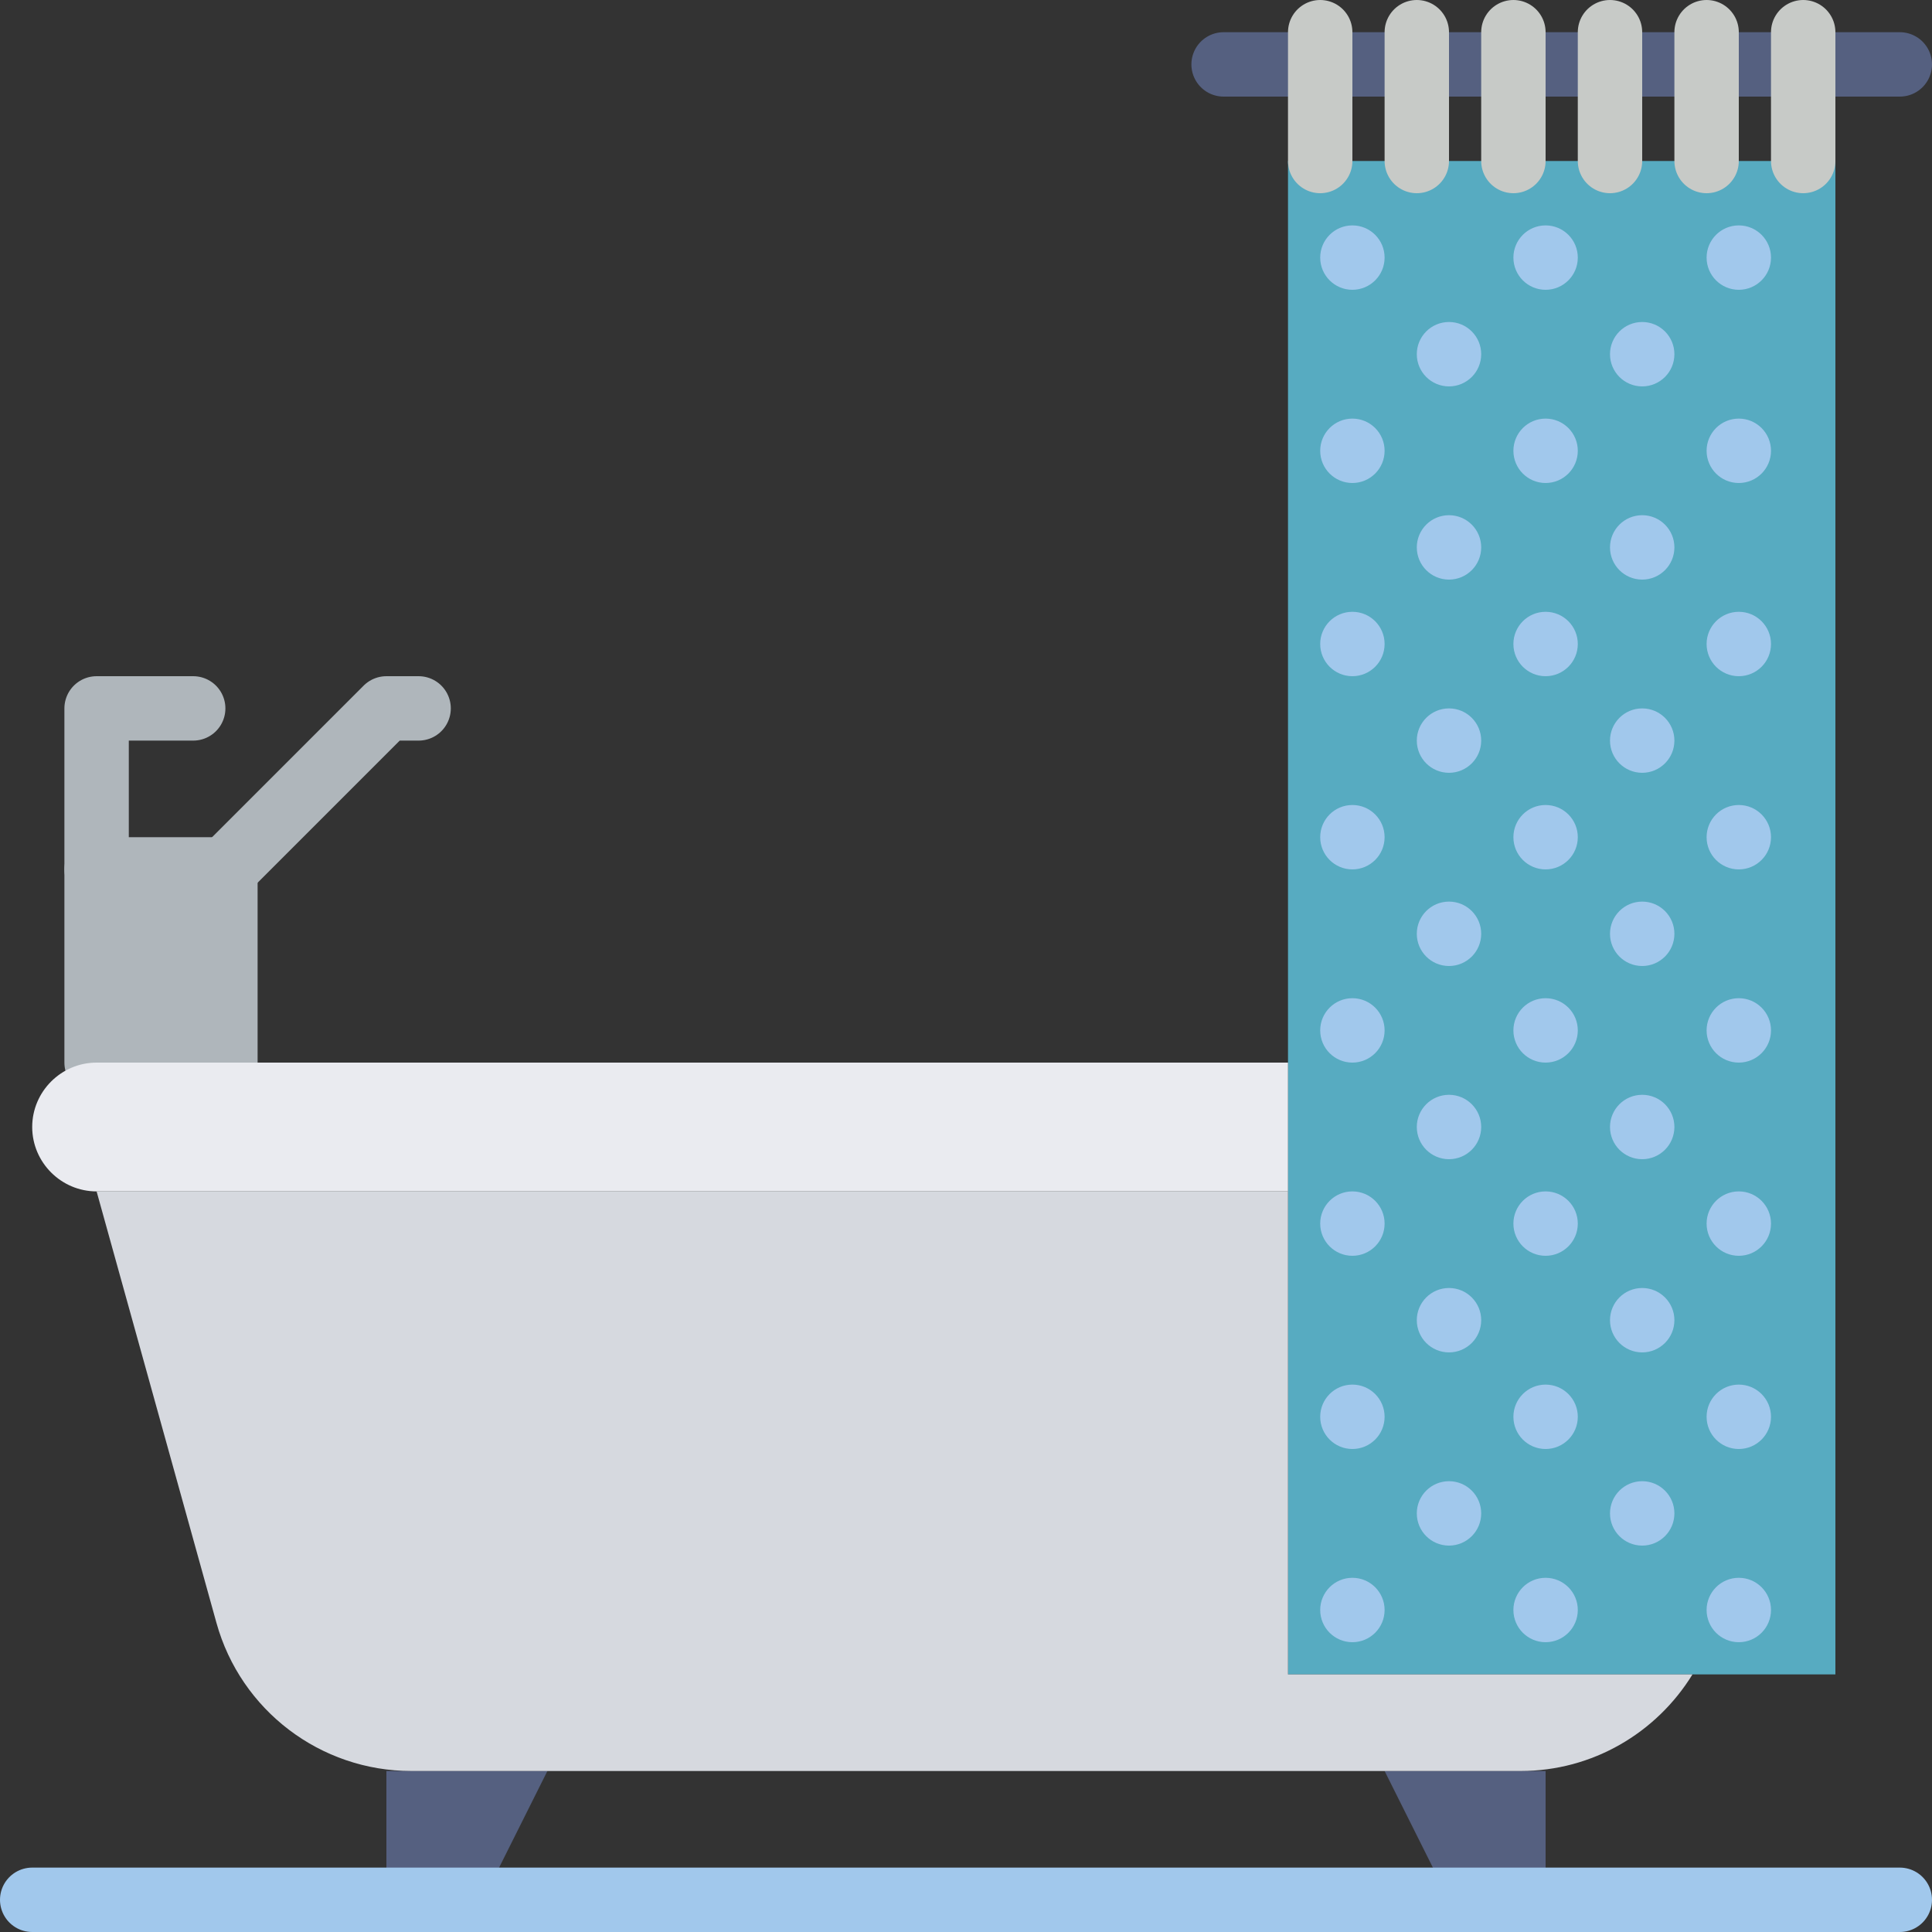 <?xml version="1.0" encoding="iso-8859-1"?>
<!-- Generator: Adobe Illustrator 18.0.0, SVG Export Plug-In . SVG Version: 6.00 Build 0)  -->
<!DOCTYPE svg PUBLIC "-//W3C//DTD SVG 1.1//EN" "http://www.w3.org/Graphics/SVG/1.1/DTD/svg11.dtd">
<svg version="1.1" id="Capa_1" xmlns="http://www.w3.org/2000/svg" xmlns:xlink="http://www.w3.org/1999/xlink" x="0px" y="0px"
	 viewBox="0 0 60 60" style="enable-background:new 0 0 60 60;" xml:space="preserve">
<rect x="0" y="0" width="60" height="60" fill="#333333" stroke="none"/>
<polygon style="fill:#556080;" points="15,59 12,59 12,55 17,55 "/>
<polygon style="fill:#556080;" points="45,59 48,59 48,55 43,55 "/>
<line style="fill:none;stroke:#A1C8EC;stroke-width:2;stroke-linecap:round;stroke-linejoin:round;stroke-miterlimit:10;" x1="1" y1="59" x2="59" y2="59"/>
<rect x="3" y="27" style="fill:#AFB6BB;stroke:#AFB6BB;stroke-width:2;stroke-linecap:round;stroke-linejoin:round;stroke-miterlimit:10;" width="4" height="6"/>
<polyline style="fill:none;stroke:#AFB6BB;stroke-width:2;stroke-linecap:round;stroke-linejoin:round;stroke-miterlimit:10;" points="
	3,27 3,22 6,22 "/>
<polyline style="fill:none;stroke:#AFB6BB;stroke-width:2;stroke-linecap:round;stroke-linejoin:round;stroke-miterlimit:10;" points="
	7,27 12,22 13,22 "/>
<rect x="40" y="5" style="fill:#57ABC1;" width="17" height="47"/>
<line style="fill:none;stroke:#556080;stroke-width:2;stroke-linecap:round;stroke-linejoin:round;stroke-miterlimit:10;" x1="38" y1="2" x2="59" y2="2"/>
<line style="fill:none;stroke:#C7CAC7;stroke-width:2;stroke-linecap:round;stroke-linejoin:round;stroke-miterlimit:10;" x1="41" y1="1" x2="41" y2="5"/>
<line style="fill:none;stroke:#C7CAC7;stroke-width:2;stroke-linecap:round;stroke-linejoin:round;stroke-miterlimit:10;" x1="44" y1="1" x2="44" y2="5"/>
<line style="fill:none;stroke:#C7CAC7;stroke-width:2;stroke-linecap:round;stroke-linejoin:round;stroke-miterlimit:10;" x1="47" y1="1" x2="47" y2="5"/>
<line style="fill:none;stroke:#C7CAC7;stroke-width:2;stroke-linecap:round;stroke-linejoin:round;stroke-miterlimit:10;" x1="50" y1="1" x2="50" y2="5"/>
<line style="fill:none;stroke:#C7CAC7;stroke-width:2;stroke-linecap:round;stroke-linejoin:round;stroke-miterlimit:10;" x1="53" y1="1" x2="53" y2="5"/>
<line style="fill:none;stroke:#C7CAC7;stroke-width:2;stroke-linecap:round;stroke-linejoin:round;stroke-miterlimit:10;" x1="56" y1="1" x2="56" y2="5"/>
<g>
	<path style="fill:#EAEBF0;" d="M40,33H3c-1.1,0-2,0.9-2,2s0.9,2,2,2h37V33z"/>
</g>
<g>
	<path style="fill:#D6D9DF;" d="M40,52V37H3l3.722,13.399C7.477,53.118,9.953,55,12.775,55h34.451c2.222,0,4.215-1.177,5.336-3H40z"
		/>
</g>
<circle style="fill:#A1C8EC;" cx="42" cy="8" r="1"/>
<circle style="fill:#A1C8EC;" cx="42" cy="14" r="1"/>
<circle style="fill:#A1C8EC;" cx="45" cy="11" r="1"/>
<circle style="fill:#A1C8EC;" cx="45" cy="17" r="1"/>
<circle style="fill:#A1C8EC;" cx="48" cy="8" r="1"/>
<circle style="fill:#A1C8EC;" cx="54" cy="8" r="1"/>
<circle style="fill:#A1C8EC;" cx="48" cy="14" r="1"/>
<circle style="fill:#A1C8EC;" cx="54" cy="14" r="1"/>
<circle style="fill:#A1C8EC;" cx="51" cy="11" r="1"/>
<circle style="fill:#A1C8EC;" cx="51" cy="17" r="1"/>
<circle style="fill:#A1C8EC;" cx="42" cy="20" r="1"/>
<circle style="fill:#A1C8EC;" cx="42" cy="26" r="1"/>
<circle style="fill:#A1C8EC;" cx="45" cy="23" r="1"/>
<circle style="fill:#A1C8EC;" cx="45" cy="29" r="1"/>
<circle style="fill:#A1C8EC;" cx="48" cy="20" r="1"/>
<circle style="fill:#A1C8EC;" cx="54" cy="20" r="1"/>
<circle style="fill:#A1C8EC;" cx="48" cy="26" r="1"/>
<circle style="fill:#A1C8EC;" cx="54" cy="26" r="1"/>
<circle style="fill:#A1C8EC;" cx="51" cy="23" r="1"/>
<circle style="fill:#A1C8EC;" cx="51" cy="29" r="1"/>
<circle style="fill:#A1C8EC;" cx="42" cy="32" r="1"/>
<circle style="fill:#A1C8EC;" cx="42" cy="38" r="1"/>
<circle style="fill:#A1C8EC;" cx="45" cy="35" r="1"/>
<circle style="fill:#A1C8EC;" cx="45" cy="41" r="1"/>
<circle style="fill:#A1C8EC;" cx="48" cy="32" r="1"/>
<circle style="fill:#A1C8EC;" cx="54" cy="32" r="1"/>
<circle style="fill:#A1C8EC;" cx="48" cy="38" r="1"/>
<circle style="fill:#A1C8EC;" cx="54" cy="38" r="1"/>
<circle style="fill:#A1C8EC;" cx="51" cy="35" r="1"/>
<circle style="fill:#A1C8EC;" cx="51" cy="41" r="1"/>
<circle style="fill:#A1C8EC;" cx="42" cy="44" r="1"/>
<circle style="fill:#A1C8EC;" cx="42" cy="50" r="1"/>
<circle style="fill:#A1C8EC;" cx="45" cy="47" r="1"/>
<circle style="fill:#A1C8EC;" cx="48" cy="44" r="1"/>
<circle style="fill:#A1C8EC;" cx="54" cy="44" r="1"/>
<circle style="fill:#A1C8EC;" cx="48" cy="50" r="1"/>
<circle style="fill:#A1C8EC;" cx="54" cy="50" r="1"/>
<circle style="fill:#A1C8EC;" cx="51" cy="47" r="1"/>
<g>
</g>
<g>
</g>
<g>
</g>
<g>
</g>
<g>
</g>
<g>
</g>
<g>
</g>
<g>
</g>
<g>
</g>
<g>
</g>
<g>
</g>
<g>
</g>
<g>
</g>
<g>
</g>
<g>
</g>
</svg>
